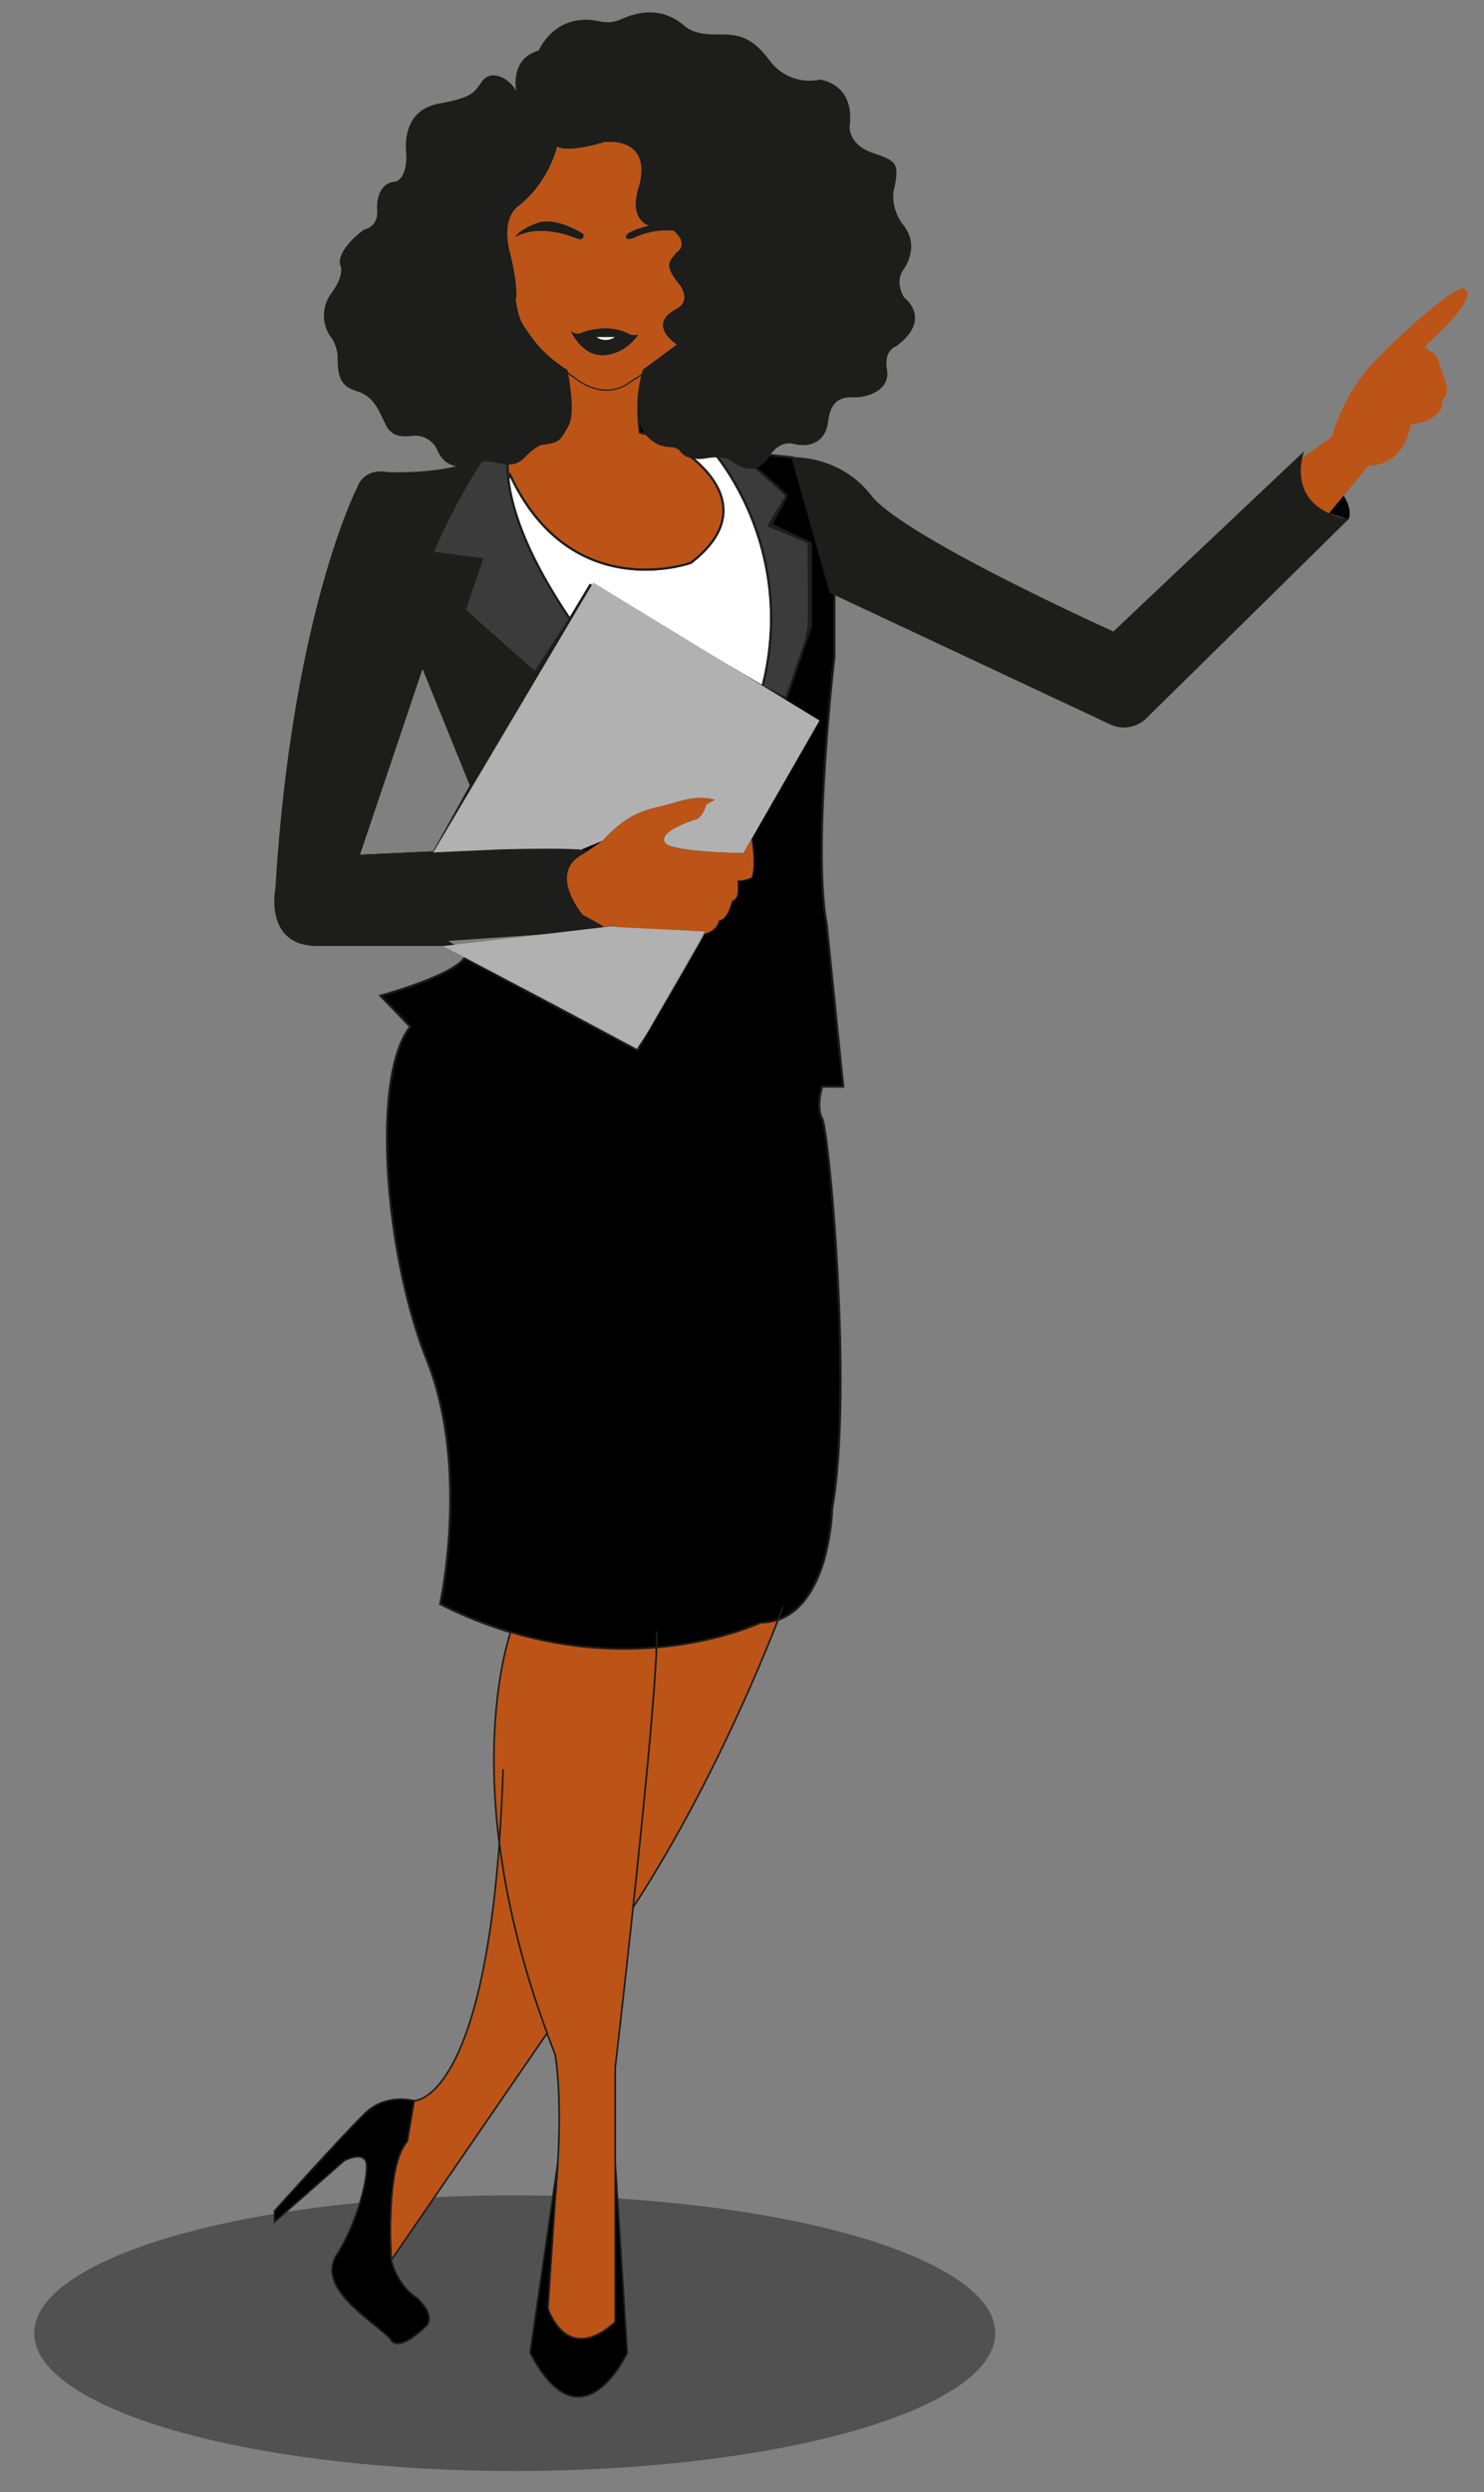 <svg xmlns="http://www.w3.org/2000/svg" width="675.39" height="1133.69" viewBox="0 0 675.39 1133.69"><rect x="0" y="0" width="675.39" height="1133.69" fill="#808080" stroke="none"/><defs><style>.a{isolation:isolate;}.b{fill:#515151;}.c,.p,.s{fill:none;}.c,.d,.e,.f,.g,.p,.q,.r,.t,.u{stroke:#1d1d1b;stroke-miterlimit:10;}.e,.v{fill:#1d1d1b;}.f{fill:#3b3b3b;}.g,.w{fill:#fff;}.h,.i,.l,.m,.q,.t{fill:#bc5417;}.i,.j,.k,.m{mix-blend-mode:multiply;}.j,.m{opacity:0.5;}.l{mix-blend-mode:screen;}.n{fill:#b1b1b1;}.o{fill:#040505;}.p,.q,.r{stroke-width:0.75px;}.u{fill:#070707;}</style></defs><g class="a"><ellipse class="b" cx="234.26" cy="1061.33" rx="218.7" ry="62.71"/><path class="c" d="M239.61,184.28a70.9,70.9,0,0,0-12.74,14.31"/><path class="d" d="M209.29,212.25a17.67,17.67,0,0,0,6.49-1,10.68,10.68,0,0,1,2.79-1h0l.55-.84c.43-.67.88-1.32,1.33-2A33.92,33.92,0,0,1,209.29,212.25ZM186.77,467.06c-17.63,21.67-12.09,102.31,7.56,151.69s6,110.86,6,110.86a193,193,0,0,0,32,12.83,178.14,178.14,0,0,0,66.38,7c29-2.45,47.24-11.24,47.24-11.24a26.09,26.09,0,0,0,8.08-1.38c23.85-8.23,24.68-50.53,24.68-50.53,9.57-53.93-1.52-171.85-4.53-177.4s0-14.61,0-14.61h9.57l-7.56-74.07c-6.56-34.78,3.53-121.46,3.53-121.46V240.8C374.25,209.56,360.14,208,360.14,208l-9.54-1-16.19-1.7c3.47,2.64,6.66,5.21,9.51,7.57,1.89,1.58,3.62,3.07,5.19,4.42l2.36,2.07c.51.47,1,.9,1.47,1.32l.8.73c.82.74,1.52,1.39,2.12,1.94.23.23.44.42.63.6.6.56,1,1,1.27,1.21l.11.11.15.14L351,238.66l17.09,8.08h0l.91.43V285l-2.1,6.15,0,0-9.07,26.52-8.43-4.34-.12-.07-2.17-1.11-77.93-45.8L201.19,381h0l-3.76,6.72,30.38-1.38c21.61-.51,32.09-.31,36.84.11l9.59-4c13.93-15.2,22.09-13.93,33.64-17.6l.6-.19c11.14-3.37,16.71-.79,16.71-.79l-3.8,2c-2,7.18-5.49,7-5.49,7-19.85,6.89-12.38,11.26-12.38,11.26,6.47,3.66,34.85,3.9,34.85,3.9l3.63-6.32s2.07,11.9,0,17.35c0,0-4.22,1.91-6.35,1.19a47.65,47.65,0,0,1,0,6.17,3.89,3.89,0,0,1-2.61,3.32s-1.66,8.55-5.93,8.79c0,0-.31,4.67-6.92,6.25l-25.59,44.93,0,.07-.42.72c-.06.12-.13.23-.19.33l-3.87,6.8-.09-.05L255.2,459.11l-43.73-23.29c-6.56,8.56-38.3,17.12-38.3,17.12Z"/><path class="e" d="M144.37,429.83h61.68l-3.71-2.2,53.93-3.71,21.34-1.46,2.51.14c0-.29.08-.59.11-.91v-.05a1.25,1.25,0,0,0,0-.19,19,19,0,0,0-.18-4.69l-14.78-.57s-16.59-19.36.4-27.85l0,0c.35-.05,3.7-.75,2-1.35a14,14,0,0,0-3.06-.49c-4.75-.42-15.23-.62-36.84-.11l-30.38,1.38h-.24l-34.08,1.56,29.18-86.6,22.12,54.57L201.19,381,269.14,266.4l-.49-.28-9.25,15.36L243.48,306l-32-28.43,7.84-23.21-22.54-2.93s.8-2,2.32-5.4c.14-.31.3-.64.45-1,.7-1.54,1.53-3.32,2.47-5.29.36-.72.73-1.48,1.11-2.27.76-1.55,1.59-3.21,2.49-4.94.31-.57.6-1.15.91-1.75l1-1.87c.62-1.16,1.26-2.35,1.94-3.55,2.67-4.83,5.73-10,9.12-15.14a10.68,10.68,0,0,0-2.79,1,17.67,17.67,0,0,1-6.49,1h0c-14.29,3.81-32.81,3.05-32.81,3.05s-10.15-2.54-13.52,6.76c0,0-29.56,57.44-37.17,182.43C125.78,404.49,120.73,429.83,144.37,429.83Z"/><polygon class="c" points="163.1 389.32 197.18 387.76 197.43 387.75 201.07 381.2 201.18 381.03 201.18 381.02 201.19 381.01 214.4 357.29 192.28 302.72 163.1 389.32"/><path class="f" d="M219.3,254.35l-7.84,23.21,32,28.43,15.92-24.51c-18.65-27.57-26.29-48.32-28-63.79-.13-1.13-.22-2.24-.29-3.32,0-.53-.06-1.06-.07-1.58s0-1,0-1.56c0-1.32,0-2.59.08-3.83,0-1,.13-1.92.24-2.83a38.12,38.12,0,0,1,7.91-19.79,124,124,0,0,0-12.32,13.81.13.13,0,0,0-.05.06,36.5,36.5,0,0,0-2.21,4,12.51,12.51,0,0,1-4.15,4.77c-.45.67-.9,1.32-1.33,2l-.55.84h0c-3.39,5.15-6.45,10.31-9.12,15.14-.67,1.21-1.32,2.39-1.94,3.55l-1,1.87c-1.23,2.37-2.37,4.61-3.4,6.69-.38.79-.74,1.53-1.11,2.27-.94,2-1.77,3.75-2.47,5.29-.15.34-.31.67-.45,1-1.52,3.39-2.32,5.4-2.32,5.4Z"/><path class="c" d="M239.61,184.28c.75-.67,1.49-1.3,2.2-1.89l.35-.31c3.14-2.6,5.85-4.55,7.35-5.61l.55-.38s0,0,.07,0h0l0,0a.05.05,0,0,0,0,0l.19-.14.16-.11.14-.1a7,7,0,0,0-.65.29,4.51,4.51,0,0,0-.54.27A32,32,0,0,0,239.61,184.28Z"/><path class="c" d="M239.19,184.78c.87-.82,1.74-1.62,2.62-2.39-.71.59-1.45,1.22-2.2,1.89Z"/><path class="c" d="M220.46,207.4a12.51,12.51,0,0,0,4.15-4.77,36.5,36.5,0,0,1,2.21-4C224.6,201.51,222.47,204.44,220.46,207.4Z"/><path class="g" d="M231.35,217.69c1.76,15.47,9.4,36.22,28,63.79l9.25-15.36.49.28,77.93,45.8a1.33,1.33,0,0,0,.05-.19,123.07,123.07,0,0,0-20.34-103.9c-1.4-1.82-2.25-2.77-2.25-2.77H310.8a44.54,44.54,0,0,1,4.54,3.3h0a50.48,50.48,0,0,1,6.51,6.28c.19.23.39.46.57.69a35.56,35.56,0,0,1,3.38,4.86c.15.26.3.53.44.8a25.1,25.1,0,0,1,1.5,3.29,3.43,3.43,0,0,1,.16.45c.11.29.2.59.3.88s.14.45.19.67c.17.6.31,1.19.42,1.8a6.86,6.86,0,0,1,.12.68c0,.1,0,.21.05.31,0,.26.07.52.09.76s.05.45.06.68a20.3,20.3,0,0,1-.53,6.28,17.45,17.45,0,0,1-.63,2.15c-.08.24-.17.48-.27.73-.18.49-.39,1-.61,1.46a30.78,30.78,0,0,1-2.11,3.73c-.32.5-.69,1-1.07,1.5l-.59.77c-.39.51-.83,1-1.28,1.53s-.91,1-1.43,1.55q-1.5,1.56-3.31,3.13c-.61.52-1.24,1-1.9,1.58-.34.26-.68.52-1,.79,0,0-54.4,19.67-82.26-40Z"/><path class="g" d="M366.86,251.42s.26,38.23,0,39.75L369,285V247.18l-18-8.52L358,225.45l-9.7,13Z"/><path class="f" d="M291.16,179.24a164.94,164.94,0,0,1,33.37,26.1S363,248.07,347.12,312a1.33,1.33,0,0,1-.05.19l2.17,1.11.12.07,8.43,4.34,9.07-26.52s1.19-6.22,1.2-6.23c.25-1.52,0-38.22,0-38.22l-18.23-7.65L358,225.45a277.46,277.46,0,0,0-23.61-20.11C323.77,197.21,304.56,185.21,291.16,179.24Z"/><line class="c" x1="279.66" y1="421.67" x2="280.23" y2="421.69"/><path class="h" d="M642.29,191.27s-1.36,19.06-18.15,20.46-5.45-20.46-5.45-20.46Z"/><path class="i" d="M642.29,191.27s-1.36,19.06-18.15,20.46-5.45-20.46-5.45-20.46Z"/><path class="h" d="M631.77,182.16,632,182c1.78-1,3.51-2.2,5.23-3.35.64-.43,1.29-.84,1.93-1.28.26-.18.52-.35.8-.52,1.23-.75,1.64,0,2,.93s.48,1.87.87,2.71a6.83,6.83,0,0,1,.47,1.31c.29,1.16-1.25,1.54-2,1.83l-.23.09a22.22,22.22,0,0,0-2.94,3.84c-.83,1.41-2,3.95,0,5a8.54,8.54,0,0,0,5.29.37,38.27,38.27,0,0,0,4.93-1.25l.3-.1c1.26-.61,2.51-1.24,3.74-1.92l.32-.18,0,0a13.84,13.84,0,0,0,3-3.22,6.82,6.82,0,0,0,.42-4.63c-.58-3.13-2-6-2.93-9.06a31.86,31.86,0,0,0-1.48-4.14,5.69,5.69,0,0,0-4.42-2.88,14.86,14.86,0,0,0-5.76,1c-2.13,3.5-8.76,5.53-10.91,9C629.57,177.25,632.81,180.38,631.77,182.16Z"/><g class="j"><path class="h" d="M631.77,182.16,632,182c1.78-1,3.51-2.2,5.23-3.35.64-.43,1.29-.84,1.93-1.28.26-.18.52-.35.8-.52,1.23-.75,1.64,0,2,.93s.48,1.87.87,2.71a6.83,6.83,0,0,1,.47,1.31c.29,1.16-1.25,1.54-2,1.83l-.23.09a22.22,22.22,0,0,0-2.94,3.84c-.83,1.41-2,3.95,0,5a8.54,8.54,0,0,0,5.29.37,38.27,38.27,0,0,0,4.93-1.25l.3-.1c1.26-.61,2.51-1.24,3.74-1.92l.32-.18,0,0a13.84,13.84,0,0,0,3-3.22,6.82,6.82,0,0,0,.42-4.63c-.58-3.13-2-6-2.93-9.06a31.86,31.86,0,0,0-1.48-4.14,5.69,5.69,0,0,0-4.42-2.88,14.86,14.86,0,0,0-5.76,1c-2.13,3.5-8.76,5.53-10.91,9C629.57,177.25,632.81,180.38,631.77,182.16Z"/></g><g class="j"><path class="h" d="M631.77,182.16,632,182c1.78-1,3.51-2.2,5.23-3.35.64-.43,1.29-.84,1.93-1.28.26-.18.52-.35.8-.52,1.23-.75,1.64,0,2,.93s.48,1.87.87,2.71a6.83,6.83,0,0,1,.47,1.31c.29,1.16-1.25,1.54-2,1.83l-.23.09a22.22,22.22,0,0,0-2.94,3.84c-.83,1.41-2,3.95,0,5a4.82,4.82,0,0,0,1,.37,4.78,4.78,0,0,1,2-1.86c2.14-1.13,4.36-2.14,6.52-3.22,2.32-1.16,4.64-2.32,7-3.44a.13.13,0,0,1,.2.08,4.23,4.23,0,0,1-.12,3.09,7.48,7.48,0,0,0,1-1.34,6.82,6.82,0,0,0,.42-4.63c-.58-3.13-2-6-2.93-9.06a31.86,31.86,0,0,0-1.48-4.14,5.69,5.69,0,0,0-4.42-2.88,14.86,14.86,0,0,0-5.76,1c-2.13,3.5-8.76,5.53-10.91,9C629.57,177.25,632.81,180.38,631.77,182.16Z"/></g><path class="h" d="M654.84,183.52l0,0a14.28,14.28,0,0,0,3-3.22,6.89,6.89,0,0,0,.42-4.63c-.58-3.13-2-6-2.93-9.06a30.5,30.5,0,0,0-1.49-4.14,5.67,5.67,0,0,0-4.42-2.88,15,15,0,0,0-5.75,1c-2.13,3.51-8.76,5.54-10.92,9-1.08,1.75,2.16,4.88,1.13,6.66l.23-.14c1.79-1,3.51-2.2,5.23-3.35.64-.43,1.3-.84,1.93-1.28l.8-.52c1.23-.75,1.65,0,2,.93s.49,1.87.87,2.71a7.61,7.61,0,0,1,.48,1.31c.28,1.15-1.26,1.54-2,1.83a30.22,30.22,0,0,0-5.42,2.65c-2.42,1.6-4.81,4.17-4.94,7.22s2.95,4.29,5.46,3.45a86.39,86.39,0,0,0,8.11-3.48c2.66-1.21,5.32-2.42,7.87-3.84Z"/><g class="k"><path class="h" d="M658.28,175.65c-.58-3.13-2-6-2.93-9.06a30.5,30.5,0,0,0-1.49-4.14,6.12,6.12,0,0,0-3-2.58,5.32,5.32,0,0,1,1.91,1.78,25.28,25.28,0,0,1,1.93,4.43c.58,1.46,1.22,2.92,1.73,4.41a17.7,17.7,0,0,1,1.19,8.2,9.37,9.37,0,0,1-1.08,3.29,8,8,0,0,0,1.34-1.7A6.89,6.89,0,0,0,658.28,175.65Z"/></g><path class="h" d="M651.35,180.94l0,0a13.69,13.69,0,0,0,3-3.23,6.8,6.8,0,0,0,.42-4.62c-.58-3.14-2-6-2.93-9.06a32.54,32.54,0,0,0-1.48-4.15A5.7,5.7,0,0,0,646,157a15,15,0,0,0-5.76,1c-2.13,3.51-4.5,6.87-6.66,10.36-1.08,1.74-2.09,3.54-3.13,5.32l.24-.14c1.79-1.05,3.51-2.2,5.23-3.35.64-.44,1.29-.85,1.93-1.28.26-.18.52-.36.8-.52,1.23-.75,1.64,0,2,.93s.48,1.87.87,2.71a6.37,6.37,0,0,1,.47,1.31c.29,1.15-1.25,1.54-2,1.83a29.81,29.81,0,0,0-5.41,2.65c-2.43,1.6-4.82,4.17-4.94,7.21s2.94,4.3,5.45,3.46c2.8-.95,5.43-2.27,8.12-3.48s5.31-2.43,7.87-3.84Z"/><path class="i" d="M654.78,173.07c-.58-3.14-2-6-2.93-9.06a32.54,32.54,0,0,0-1.48-4.15A5.7,5.7,0,0,0,646,157a15,15,0,0,0-5.76,1c-.05.08-.1.16-.14.24a15.9,15.9,0,0,1,1.79-.22c3-.2,6.13.36,7.82,3.06a36.64,36.64,0,0,1,2.07,4.5,40.33,40.33,0,0,1,2,5,10.82,10.82,0,0,1,.51,4.82,12.48,12.48,0,0,1-1.63,4.19c-.09.16-.18.32-.28.47a9.29,9.29,0,0,0,2-2.36A6.8,6.8,0,0,0,654.78,173.07Z"/><path class="i" d="M633.57,184a40.37,40.37,0,0,1,7.79-7,26.78,26.78,0,0,1,4.43-2.78,15,15,0,0,1,2.81-1,11.42,11.42,0,0,1-4.21-.12c-1.79-.54-1.48-3.13-1.89-4.58-.3-1.05-.76-2.21-.23-3.26a10.68,10.68,0,0,1,2.68-3.08c1.45-1.25,3-2.33,4.59-3.46A5.26,5.26,0,0,0,646,157a15,15,0,0,0-5.76,1c-2.13,3.51-4.5,6.87-6.66,10.36-1.08,1.74-2.09,3.54-3.13,5.32l.24-.14c1.79-1.05,3.51-2.2,5.23-3.35.64-.44,1.29-.85,1.93-1.28.26-.18.52-.36.8-.52,1.23-.75,1.64,0,2,.93s.48,1.87.87,2.71a6.37,6.37,0,0,1,.47,1.31c.29,1.15-1.25,1.54-2,1.83a29.81,29.81,0,0,0-5.41,2.65c-2.43,1.6-4.82,4.17-4.94,7.21a3.32,3.32,0,0,0,1.49,3A14.13,14.13,0,0,1,633.57,184Z"/><path class="h" d="M642.16,163.26c17.76-16,30.28-28.67,24.14-32-3.61-2-31.24,22.63-43.21,36s-17,31.6-17,31.6L584.54,213.9c3.51,13.49,17.76,22.62,17.76,22.62l21.06-25.28a5.81,5.81,0,0,0,1.17-.12v.12a15.2,15.2,0,0,0,8-5.29l0,0h0c3.94-4.81,4.25-6.3,4.61-8.71.33-2.26,12.26-9.16,12.38-9.21,3-1.32,6.78-5.16,7.36-6.75,1.59-4.42,2.21-7.92-3.35-6.91a76.64,76.64,0,0,0-11,3.75c-2.15-.34-6-1-7.05-1.66C634,175.52,638.09,166.94,642.16,163.26Z"/><path class="l" d="M615.34,181.1a95.41,95.41,0,0,1,6.69-9.86c2.32-3.06,4.77-6,7.37-8.84,6.12-6.63,13-12.39,19.67-18.48,3.26-3,6.54-5.91,9.93-8.75.75-.64,1.49-1.33,2.24-2-9.43,5.93-28.69,23.51-38.15,34.06-12,13.34-17,31.6-17,31.6L584.54,213.9q.15.58.33,1.17c7.8-5.18,15.65-10.28,23.15-15.87A85.17,85.17,0,0,1,615.34,181.1Z"/><path class="m" d="M653.55,174.32a76.64,76.64,0,0,0-11,3.75c-2.15-.34-6-1-7.05-1.66a.38.38,0,0,1-.12-.1,1.76,1.76,0,0,0,.8,1.2,8,8,0,0,0,5.76.8c1.65-.29,3.18-.89,4.79-1.34a8.47,8.47,0,0,1,3.31-.4c2.52.35,3,3.22,2.28,5.3-.92,2.8-3.59,4.55-6,6.06-1.45.92-2.84,1.94-4.3,2.86-.93.6-1.89,1.17-2.85,1.74a13,13,0,0,0-2.5,1.64c-1.3,1.23-2,2.91-3,4.37a21.35,21.35,0,0,1-3.54,4,15.2,15.2,0,0,1-7.81,3.83,22.5,22.5,0,0,1-9.08-.81c.65,2.25-.88,4.32-2.42,5.85-2,2-4.3,3.88-6.48,5.74-2.68,2.27-5.43,4.47-7.93,6.93a30.8,30.8,0,0,1-4.14,3.72,52.91,52.91,0,0,0,9.9,8.73l21.06-25.28a5.81,5.81,0,0,0,1.17-.12v.12a15.2,15.2,0,0,0,8-5.29l0,0h0c3.94-4.81,4.25-6.3,4.61-8.71.33-2.26,12.26-9.16,12.38-9.21,3-1.32,6.78-5.16,7.36-6.75C658.49,176.81,659.11,173.31,653.55,174.32Z"/><path class="m" d="M666.69,131.49a2.17,2.17,0,0,1,.29.94c.27,2.44-1.14,4.9-2.55,6.77a67.14,67.14,0,0,1-5.86,6.07c-3.11,3.17-6,6.52-9.2,9.64s-6.34,5.72-9.33,8.77a32.58,32.58,0,0,0-4.1,4.69,16.15,16.15,0,0,0-2.17,5.11,15.68,15.68,0,0,0-.46,2.89c0,.58-.09.69.56.74a11.81,11.81,0,0,0,1.19,0,15.25,15.25,0,0,0,1.77-.21,5.89,5.89,0,0,1-1.3-.5c-1.5-.89,2.56-9.47,6.63-13.15C659.51,147.62,671.85,135.18,666.69,131.49Z"/><path class="n" d="M197.18,387.76h.24l30.38-1.38c21.61-.51,32.09-.31,36.84.11l9.59-4c13.93-15.2,22.09-13.93,33.64-17.6l.6-.19c11.14-3.37,16.71-.79,16.71-.79l-3.8,2c-2,7.18-5.49,7-5.49,7-19.85,6.89-12.38,11.26-12.38,11.26,6.47,3.66,34.85,3.9,34.85,3.9l3.63-6.32,31-54-23.6-14.38-.12-.07-2.12-1.3L270,265l-.83,1.4L201.19,381h0l-.11.17Z"/><path class="n" d="M255.33,458.58l34.51,18.51c.85-1.46,3-4.38,4.75-7.31.06-.11.13-.21.19-.33s.28-.48.42-.72l25.62-45c-2.84-.12-31.37-1.75-40.06-2.24l-2.51-.14-76.57,9Z"/><path class="n" d="M320.18,424.85l-25.62,45c9.1-15.59,26.24-45,25.84-45Z"/><path d="M264.64,386.48a14,14,0,0,1,3.06.49l6.53-4.46Z"/><path class="h" d="M265.3,416.19l8,4.37a3.51,3.51,0,0,1,.83.71c1,1,5.51-.64,6.06.18a.36.36,0,0,1,.05.19v.05l38.8,1.94,1.79.09-.64,1.13c6.61-1.58,6.92-6.25,6.92-6.25,4.27-.24,5.93-8.79,5.93-8.79a3.89,3.89,0,0,0,2.61-3.32,47.65,47.65,0,0,0,0-6.17c2.13.72,6.35-1.19,6.35-1.19,2.07-5.45,0-17.35,0-17.35l-3.63,6.32s-28.38-.24-34.85-3.9c0,0-7.47-4.37,12.38-11.26,0,0,3.52.14,5.49-7l3.8-2s-5.57-2.58-16.71.79l-.6.19c-11.55,3.67-19.71,2.4-33.64,17.6L267.7,387l-2,1.35,0,0C248.71,396.83,265.3,416.19,265.3,416.19Z"/><path class="o" d="M613.7,236.29s2.23-3.78-2.18-10.84l-6.73,8.08,8.91,2.76"/><path class="p" d="M298.78,749.43c.09-3.12.1-5.63,0-7.43"/><path class="p" d="M232.4,742.44l.17-.44"/><path class="q" d="M227.22,838.38c3.12,24.75,9.62,53.77,21.74,86.48q1.74,4.71,3.63,9.52s3.2,15.49,1.3,49.25c-.29,5.3-.71,11-1.3,17.26l-3.27,49.22s8.34,26.37,30.68,6.2V940.57s3.88-33.34,8.13-72.92c4.75-44.23,9.93-96.25,10.65-118.22a178.14,178.14,0,0,1-66.38-7C231,746.68,220,781.06,227.22,838.38Z"/><path class="q" d="M178.07,1028.07,249,924.86c-12.12-32.71-18.62-61.73-21.74-86.48-8.68,118.28-38.8,117.25-38.8,117.25L185.36,974C175,985.53,178.07,1028.07,178.07,1028.07Z"/><path class="p" d="M227.22,838.38c.76-10.27,1.35-21.45,1.75-33.6"/><path class="q" d="M288.13,867.65c34.75-53.28,58.85-112.45,66-130.84a26.09,26.09,0,0,1-8.08,1.38s-18.29,8.79-47.24,11.24C298.06,771.4,292.88,823.42,288.13,867.65Z"/><path class="p" d="M356.28,731.05s-.75,2-2.18,5.76"/><path class="r" d="M241.27,1070.23c23.45,45.1,44.2,0,44.2,0L280,983.63v72.68c-22.34,20.17-30.68-6.2-30.68-6.2l3.27-49.22c.59-6.21,1-12,1.3-17.26Z"/><path class="r" d="M166.39,982.81c2.26,4-3.15,27.43-13.08,42.77s16.65,30.2,24.34,38.33c0,0,2.27,7.22,15.36-5,0,0,6.76-4.07-3.17-13.54,0,0-8.65-4.93-11.77-17.35,0,0-3.07-42.54,7.29-54l3.06-18.4s-12.55-3.57-22,5.45-41.49,44.65-41.49,44.65v5l31.76-27.89S164.14,978.84,166.39,982.81Z"/><path class="s" d="M248.71,165.55c-.27-1.37-.58-2.71-.92-4"/><path class="s" d="M250.06,176.09a.71.71,0,0,0,0-.15"/><path d="M291.16,196.76s11.9,2.5,19.64,8.58h13.73a164.94,164.94,0,0,0-33.37-26.1A56.71,56.71,0,0,0,291.16,196.76Z"/><path class="t" d="M231,211.23a61.53,61.53,0,0,0,.39,6.46l.79-1.69c27.86,59.66,82.26,40,82.26,40,27.39-21.06,10.07-40,1-47.35a43.88,43.88,0,0,0-4.55-3.3c-5.58-4.39-13.32-6.91-17.21-8-1.51-.42-2.43-.6-2.43-.6-.33-2.43-.53-4.68-.61-6.77v0a47.67,47.67,0,0,1,.61-10.73c1-5.65,3-9.41,5.19-11.9l-4.4,2.81L286,174a13.14,13.14,0,0,1-3.54,2c-4.12,1.69-11.59,2.77-20.91-4.39l-3.17-2.3-10.48-7.62a32,32,0,0,1,.77,3.88s0,0,0,.06a68.47,68.47,0,0,1,1.32,10.33,7,7,0,0,1,.65-.29l-.14.1-.16.11-.19.14a.05.05,0,0,1,0,0l0,0h0s0,0-.07,0,1.76,9.64-1.67,18.28c-.09.7-.18,1.41-.28,2.13l-.93.44c-2.74,5-7.61,9.27-16.14,10.46C231,208.64,230.93,209.91,231,211.23Z"/><line class="c" x1="231.28" y1="204.57" x2="229.66" y2="205.34"/><path class="u" d="M231,207.4c8.53-1.19,13.4-5.44,16.14-10.46a24,24,0,0,0,1.21-2.57,134.55,134.55,0,0,0,1.12-17.9c-1.5,1.06-4.21,3-7.35,5.61l-.35.31c-.88.77-1.75,1.57-2.62,2.39a38.12,38.12,0,0,0-7.91,19.79C231.17,205.48,231.08,206.43,231,207.4Z"/><path class="c" d="M249.51,176.47v-.26a79.06,79.06,0,0,0-.78-10.6"/><path class="v" d="M360.14,208s21.85-1.39,36.44,17.42,110.14,61.84,110.14,61.84l86.8-82s-9.73,25.12,20.18,30.95L522,326.47a14.55,14.55,0,0,1-16.66,3.08l-127.7-59.89Z"/><path class="v" d="M150.88,153.75c2.58,3.47,2.77,8.45,2.77,8.45-.1,11.53,2.76,13.82,9.24,15.91s9,7.43,11.25,12.2,3.72,9.05,12.86,8,12,6.39,12,6.39c2.37,5.74,6.64,7.35,10.28,7.55h0a17.67,17.67,0,0,0,6.49-1,10.68,10.68,0,0,1,2.79-1h0a14,14,0,0,1,6.44,0,34.27,34.27,0,0,0,5.94,1,9.57,9.57,0,0,0,8-3.29c4.29-4.48,7.34-5.53,7.34-5.53,8.39-1,8.67-1.9,12.39-8.57,3.17-5.69.59-20.38-.24-24.55-.14-.71-.23-1.12-.23-1.12-12.49-7.85-16.59-15.6-19.54-19.59s-3.82-12-3.82-12,1.35-5.62-2.75-21.92S236,93.77,236,93.77c14-11,17.63-27.06,17.63-27.06,5.15,3.14,21.54-2.09,21.54-2.09,13.24-.86,19.72,6.38,15.34,21s4.77,17,4.77,17-9.83,2.29-10.39,4.76,3.72.86,3.72.86a34,34,0,0,1,18-3.24c6,5.25,3.14,8.76,1,10-2.57,3.73-5.82,5.15.95,13.64s-.59,11.73-.59,11.73c-14.11,7.5,0,16.32,0,16.32l-15.43,11.46c-.19.68-.36,1.34-.53,2-2.16,8.64-2.33,15-1.41,19.78a.08.08,0,0,1,0,0v0a18.74,18.74,0,0,0,3,7.37,14.48,14.48,0,0,0,11.07,6.07,8.08,8.08,0,0,1,4.48,1.33s1.4,3.05,6.2,3.88h0a17.54,17.54,0,0,0,5.86-.07,31.35,31.35,0,0,1,5.57-.46c5,.08,6.27,1.79,6.27,1.79,4.5,3.46,8.12,3.84,10.87,3,4.38-1.3,6.57-5.69,6.57-5.69a1,1,0,0,1,.11-.18c.67-1.09,4.39-6.57,10.84-5,7.15,1.79,14.3-.9,15.43-10.06s5.14-11.4,11.62-11.18,16.77-3.35,15.2-12.51,4.24-10.74,4.24-10.74c16.77-12.51,3.59-22.12,3.59-22.12s-4.48-6.71-.46-12.52,5.6-13.63,0-20.56a21.25,21.25,0,0,1-4.46-15c3.35-13.85.89-14.09-9.84-17.88S386.7,57.46,386.7,57.46c2.46-19.68-13.63-21.24-13.63-21.24a22.46,22.46,0,0,1-22.81-8.72c-9.16-12.29-15.86-11.84-25.48-11.84s-13.42-4-13.42-4C299.28,1.36,287,6.94,282.09,9a15.3,15.3,0,0,1-9.39.67C252.36,5.38,245.21,23,245.21,23c-13.41,3.58-10.28,18.55-10.28,18.55-2.69-5.82-11.41-10.29-15.42-4.69S215,44.27,199.62,47.18s-15.21,17.21-14.77,22.35-.88,12.74-5.58,13.19-8.05,5.14-7.61,13-6,8.71-6,8.71c-13.2,10.06-10.85,16-10.85,16,0,.29,2.48,3.91-3.91,12.86A16.87,16.87,0,0,0,150.88,153.75Z"/><path class="v" d="M234.26,108c12.07-6.79,28.1.52,28.1.52,4.16,1.48,3.19-2.15,3.19-2.15s-12.4-8.1-21-5C236.19,104.38,234.37,107.75,234.26,108Z"/><path class="h" d="M232.08,114.65c4.1,16.3,2.75,21.92,2.75,21.92s.87,8,3.82,12,7,11.74,19.54,19.59c0,0,.09.41.23,1.12l3.17,2.3c9.32,7.16,16.79,6.08,20.91,4.39a13.14,13.14,0,0,0,3.54-2l5.91-3.81c.17-.64.34-1.3.53-2l15.43-11.46s-14.11-8.82,0-16.32c0,0,7.35-3.25.59-11.73s-3.52-9.91-.95-13.64c2.18-1.24,5.05-4.75-1-10a34,34,0,0,0-18,3.24s-4.29,1.62-3.72-.86,10.39-4.76,10.39-4.76-9.15-2.29-4.77-17-2.1-21.91-15.34-21c0,0-16.39,5.23-21.54,2.09,0,0-3.62,16.1-17.63,27.06C236,93.77,228,98.35,232.08,114.65Zm27.6,35.77a4.48,4.48,0,0,0,5.09.89c3.3-1.24,12.52-3.89,21.08.4a6.17,6.17,0,0,0,4.67.43s-5.14,8.62-15.41,9.45S259.68,150.42,259.68,150.42ZM234.26,108c.11-.21,1.93-3.58,10.27-6.61,8.62-3.12,21,5,21,5s1,3.63-3.19,2.15C262.36,108.48,246.33,101.17,234.26,108Z"/><path class="v" d="M259.68,150.42s5.14,12,15.43,11.17,15.41-9.45,15.41-9.45a6.17,6.17,0,0,1-4.67-.43c-8.56-4.29-17.78-1.64-21.08-.4A4.48,4.48,0,0,1,259.68,150.42Z"/><path class="w" d="M271.5,153.33h8.32A7.27,7.27,0,0,1,271.5,153.33Z"/></g></svg>